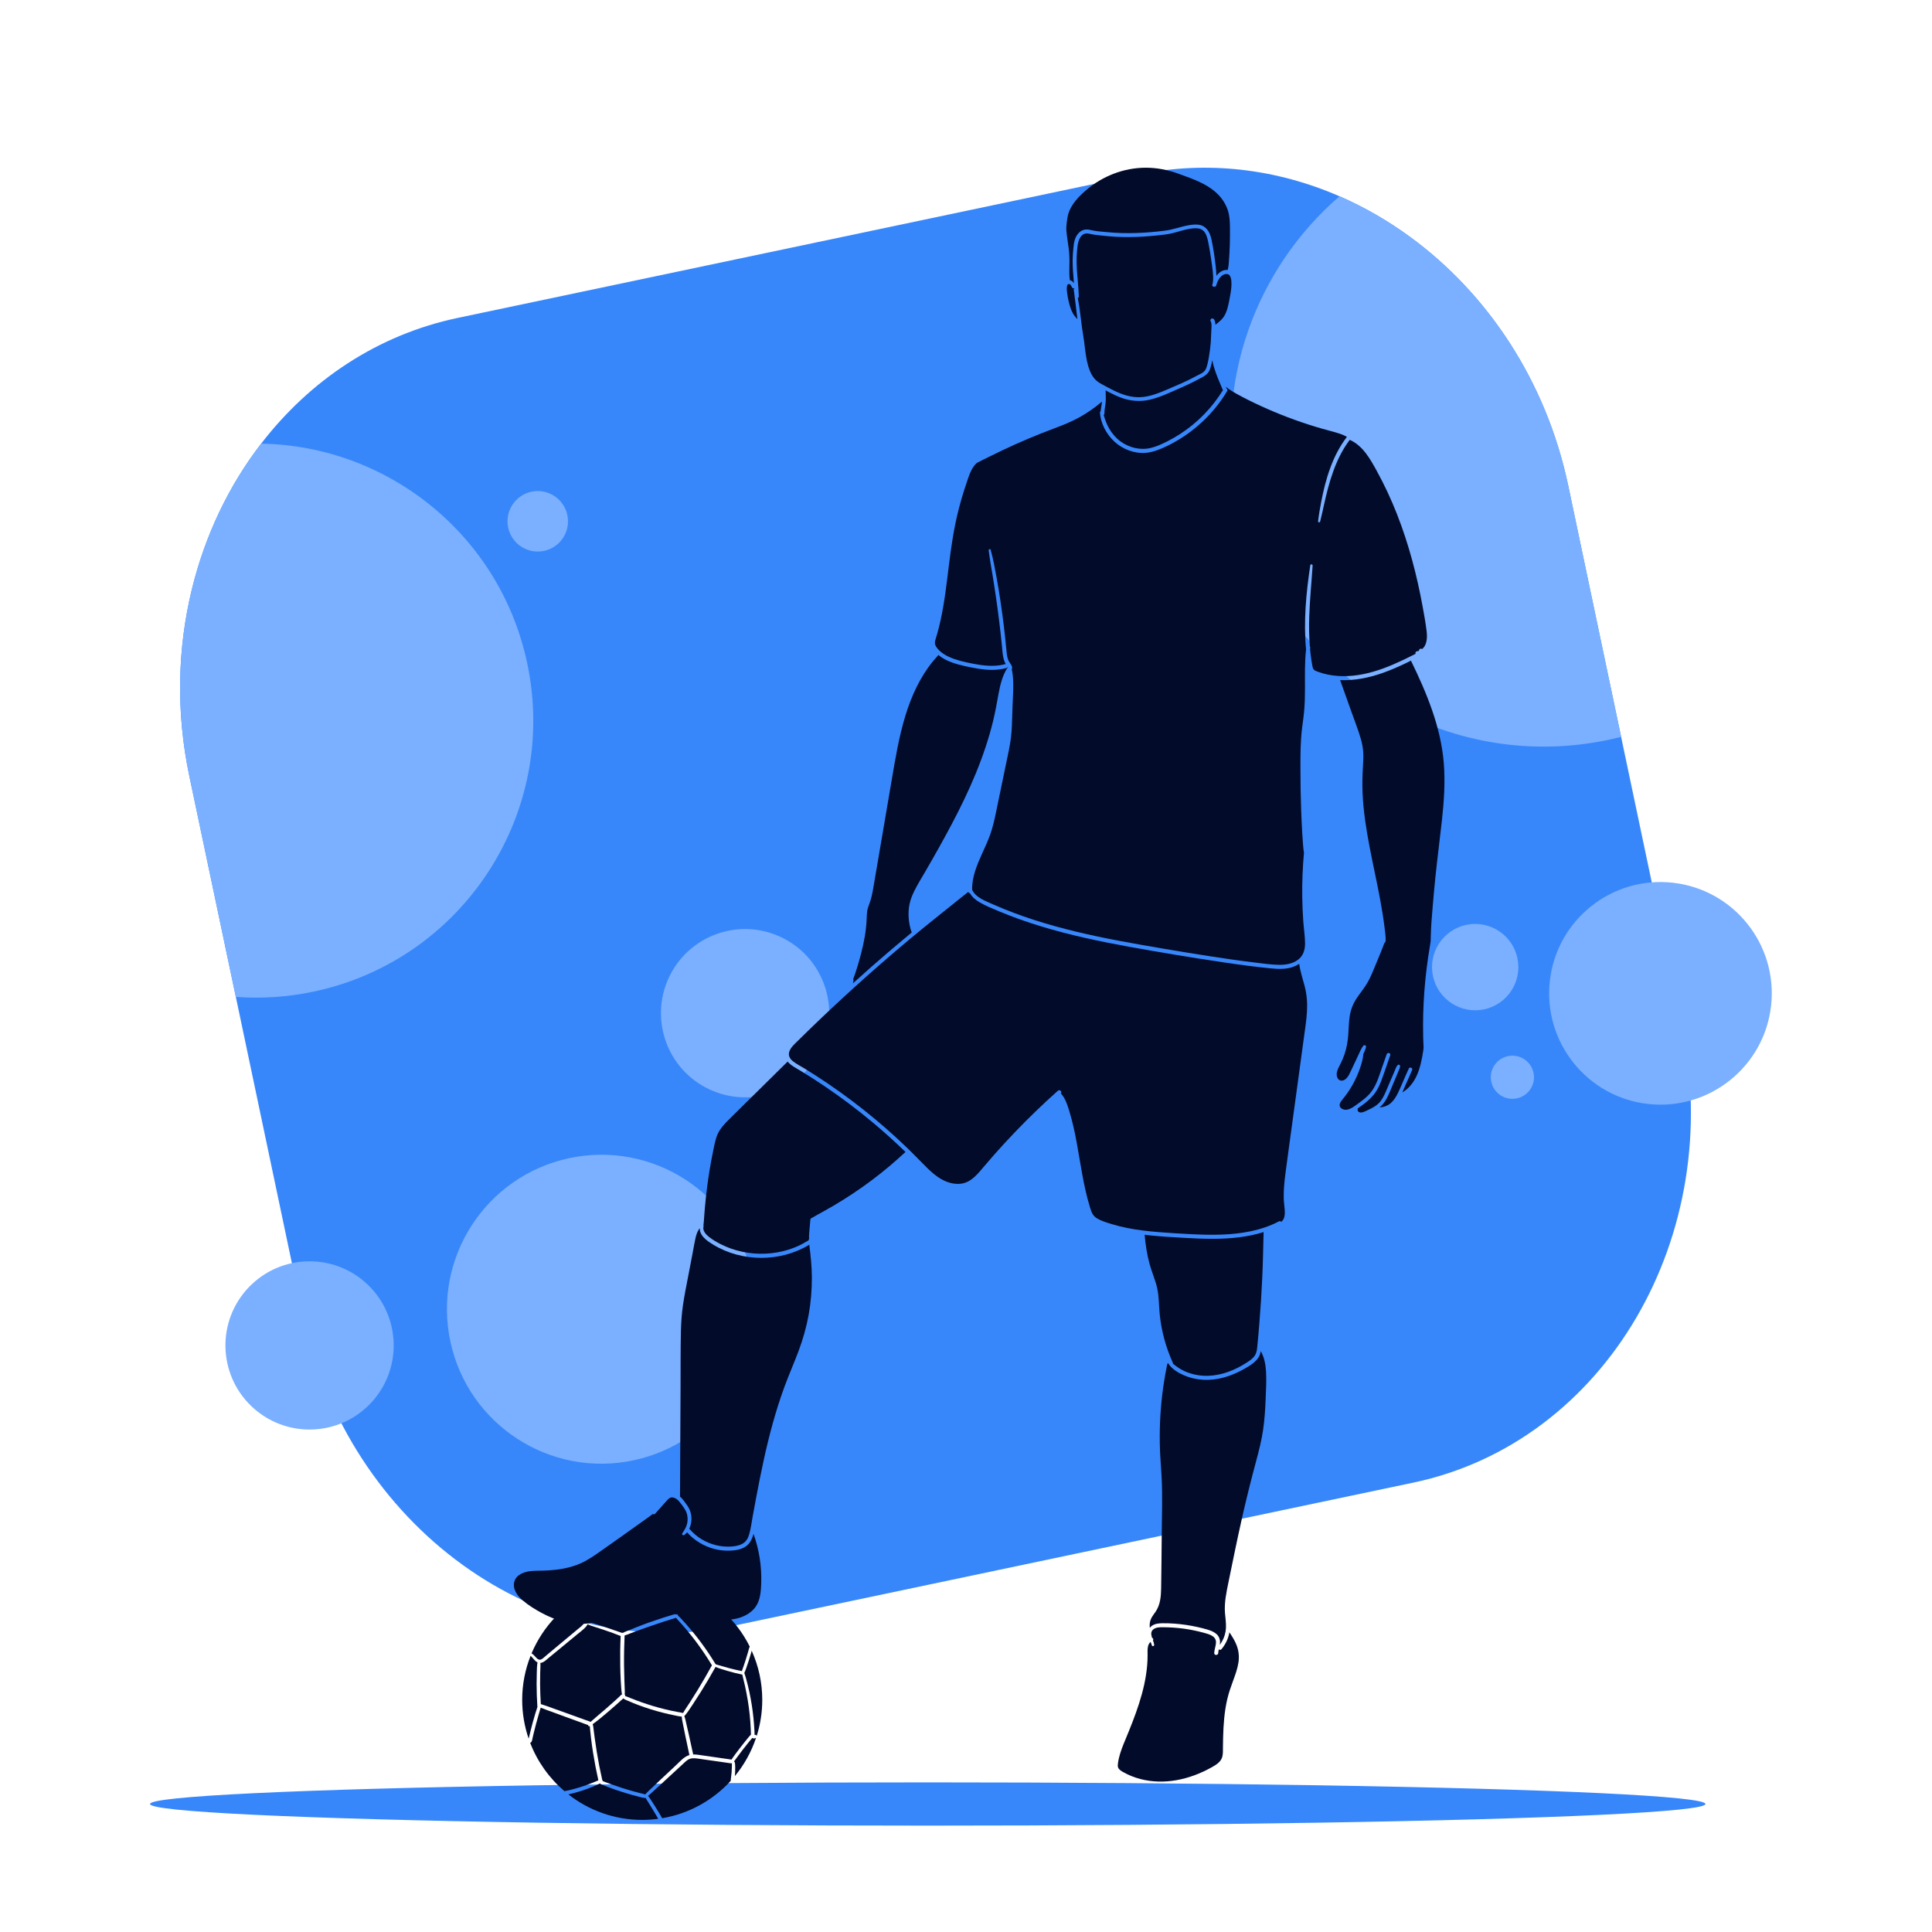 <?xml version="1.0" encoding="utf-8"?>
<!-- Generator: Adobe Illustrator 27.5.0, SVG Export Plug-In . SVG Version: 6.00 Build 0)  -->
<svg version="1.1" xmlns="http://www.w3.org/2000/svg" xmlns:xlink="http://www.w3.org/1999/xlink" x="0px" y="0px"
	 viewBox="0 0 500 500" style="enable-background:new 0 0 500 500;" xml:space="preserve">
<g id="BACKGROUND">
	<rect style="fill: none;" width="500" height="500"/>
</g>
<g id="OBJECTS">
	<ellipse style="fill:#3887fa;" cx="240.096" cy="466.872" rx="201.27" ry="5.596"/>
	<path style="fill:#3887fa;" d="M405.861,125.71l29.356,139.423c11.526,54.743-19.721,108.099-69.44,118.568l-176.07,37.073
		c-49.719,10.469-99.824-25.758-111.351-80.501L49,200.85c-3.502-16.63-3.058-33.131,0.657-48.342
		c3.401-13.949,9.551-26.814,17.922-37.689c12.548-16.313,30.09-28.168,50.855-32.54l176.07-37.073
		c17.952-3.78,35.951-1.471,52.163,5.588c6.383,2.781,12.487,6.299,18.203,10.474C384.874,75.87,400.132,98.501,405.861,125.71z"/>
	<path style="fill:#7ab0ff;" d="M136.46,171.735c8.156,38.735-16.635,76.75-55.37,84.906c-6.759,1.423-13.499,1.844-20.057,1.36
		L49,200.85c-3.502-16.63-3.058-33.131,0.657-48.342c3.401-13.949,9.551-26.814,17.922-37.689
		C100.276,115.36,129.437,138.38,136.46,171.735z"/>
	<path style="fill:#7ab0ff;" d="M405.861,125.71l13.686,64.997c-1.082,0.275-2.173,0.528-3.273,0.76
		c-43.79,9.22-86.766-18.806-95.987-62.596c-6.296-29.901,4.78-59.424,26.381-78.077c6.383,2.781,12.487,6.299,18.203,10.474
		C384.874,75.87,400.132,98.501,405.861,125.71z"/>
	
		<ellipse transform="matrix(0.978 -0.21 0.21 0.978 -67.626 40.187)" style="fill:#7ab0ff;" cx="155.555" cy="338.76" rx="39.962" ry="39.962"/>
	
		<ellipse transform="matrix(0.421 -0.907 0.907 0.421 -126.186 326.728)" style="fill:#7ab0ff;" cx="192.841" cy="262.209" rx="21.77" ry="21.77"/>
	
		<ellipse transform="matrix(0.693 -0.721 0.721 0.693 -226.468 164.546)" style="fill:#7ab0ff;" cx="80.043" cy="348.284" rx="21.77" ry="21.77"/>
	
		<ellipse transform="matrix(0.111 -0.994 0.994 0.111 126.603 655.446)" style="fill:#7ab0ff;" cx="429.473" cy="256.995" rx="28.801" ry="28.801"/>
	<path style="fill:#7ab0ff;" d="M392.71,247.987c1.271,6.037-2.592,11.962-8.63,13.233c-6.037,1.271-11.962-2.593-13.233-8.63
		c-1.271-6.037,2.592-11.962,8.63-13.233C385.514,238.086,391.439,241.95,392.71,247.987z"/>
	<path style="fill:#7ab0ff;" d="M146.832,133.3c0.891,4.23-1.816,8.381-6.046,9.272c-4.23,0.891-8.381-1.816-9.272-6.046
		c-0.891-4.23,1.816-8.381,6.046-9.272C141.79,126.363,145.941,129.07,146.832,133.3z"/>
	<path style="fill:#7ab0ff;" d="M396.873,277.642c0.636,3.019-1.296,5.981-4.315,6.617c-3.019,0.636-5.981-1.296-6.617-4.315
		c-0.636-3.019,1.296-5.981,4.315-6.617C393.275,272.691,396.238,274.623,396.873,277.642z"/>
	<path style="fill:#7ab0ff;" d="M203.615,299.219c0.636,3.019-1.296,5.981-4.315,6.617c-3.019,0.636-5.981-1.296-6.617-4.315
		c-0.636-3.019,1.296-5.981,4.315-6.617C200.017,294.268,202.979,296.2,203.615,299.219z"/>
	<g>
		<g>
			<polygon style="fill:#020B2A;" points="302.236,352.777 302.233,352.785 302.23,352.79 302.299,352.79 			"/>
			<path style="fill:#020B2A;" d="M316.398,100.774c0.031,0.073,0.072,0.127,0.115,0.176c-2.786,4.541-6.586,8.442-11.056,11.341
				c-1.12,0.726-2.28,1.391-3.474,1.989c-1.32,0.66-2.686,1.288-4.125,1.638c-2.714,0.661-5.594-0.036-7.84-1.659
				c-1.208-0.873-2.202-2.041-2.954-3.322c-0.651-1.109-1.075-2.308-1.43-3.534c0.111-0.079,0.191-0.203,0.187-0.383
				c-0.02-1.06,0.287-2.088,0.34-3.143c0.027-0.538,0.02-1.079,0.003-1.618c-0.013-0.395,0.003-0.828-0.046-1.238
				c0.264,0.142,0.526,0.287,0.791,0.426c1.065,0.558,2.152,1.08,3.283,1.493c2.395,0.875,4.912,1.074,7.403,0.496
				c2.642-0.613,5.144-1.835,7.621-2.913c1.238-0.539,2.47-1.095,3.674-1.705c0.532-0.27,1.052-0.565,1.583-0.837
				c0.472-0.242,0.955-0.47,1.386-0.781c0.415-0.299,0.789-0.66,1.036-1.114c0.293-0.54,0.46-1.167,0.605-1.76
				c0.091-0.37,0.167-0.745,0.238-1.121c0.113,0.585,0.253,1.165,0.419,1.74C314.737,96.95,315.59,98.857,316.398,100.774z"/>
			<path style="fill:#020B2A;" d="M275.99,59.853c-0.072-0.771-0.019-1.525,0.089-2.29c0.102-0.723,0.179-1.452,0.383-2.155
				c0.752-2.587,2.793-4.655,4.803-6.349c2.045-1.724,4.412-3.116,6.906-4.08c2.666-1.031,5.505-1.573,8.363-1.575
				c2.872-0.002,5.697,0.548,8.392,1.529c4.006,1.459,8.561,2.931,11.245,6.472c0.684,0.903,1.238,1.924,1.588,3.003
				c0.443,1.368,0.536,2.812,0.551,4.24c0.034,3.073-0.03,6.156-0.286,9.219c-0.031,0.371-0.049,0.748-0.111,1.115
				c-0.052,0.306-0.131,0.607-0.195,0.911l-0.106-0.02c-0.947-0.085-1.818,0.412-2.453,1.078c-0.124,0.13-0.242,0.27-0.355,0.415
				c-0.024-0.765-0.094-1.527-0.174-2.288c-0.247-2.33-0.584-4.651-1.064-6.945c-0.33-1.575-0.994-3.217-2.628-3.8
				c-0.956-0.341-2.05-0.232-3.032-0.085c-1.095,0.164-2.163,0.469-3.23,0.76c-1.066,0.291-2.13,0.558-3.229,0.695
				c-1.233,0.154-2.469,0.285-3.707,0.386c-2.482,0.203-4.976,0.294-7.465,0.225c-1.225-0.034-2.45-0.108-3.67-0.227
				c-1.245-0.122-2.521-0.184-3.749-0.431c-0.552-0.111-1.105-0.276-1.673-0.268c-0.531,0.007-1.043,0.175-1.486,0.467
				c-0.719,0.475-1.183,1.189-1.468,1.99c-0.276,0.776-0.37,1.609-0.446,2.424c-0.098,1.053-0.183,2.105-0.186,3.163
				c-0.006,1.969,0.181,3.929,0.34,5.89l-0.077-0.133c-0.246-0.341-0.584-0.591-0.991-0.674c-0.163-1.195-0.151-2.415-0.116-3.617
				c0.044-1.5,0.026-2.972-0.157-4.464C276.408,62.905,276.134,61.387,275.99,59.853z"/>
			<path style="fill:#020B2A;" d="M277.716,81.188c-0.518-0.916-0.841-1.924-1.088-2.942c-0.188-0.775-0.345-1.565-0.441-2.357
				c-0.08-0.66-0.239-1.569,0.082-2.189c0.057-0.111,0.131-0.181,0.211-0.221c0.109,0.106,0.272,0.111,0.383,0.033
				c0.063,0.039,0.123,0.092,0.178,0.16c0.115,0.144,0.201,0.318,0.283,0.482c0.035,0.07,0.066,0.134,0.111,0.198
				c0.035,0.05,0.132,0.221,0.042,0.05c0.127,0.242,0.369,0.261,0.557,0.162l0.009,0.112c-0.104,0.045-0.187,0.148-0.161,0.291
				c0.129,0.695,0.177,1.396,0.271,2.096c0.094,0.696,0.186,1.392,0.27,2.089c0.14,1.156,0.267,2.313,0.404,3.469
				C278.448,82.151,278.016,81.72,277.716,81.188z"/>
			<path style="fill:#020B2A;" d="M285.266,99.501c-0.789-0.422-1.481-0.864-2.061-1.559c-0.511-0.613-0.898-1.344-1.188-2.084
				c-0.654-1.664-0.939-3.456-1.168-5.221c-0.112-0.867-0.21-1.736-0.327-2.603c-0.148-1.095-0.349-2.182-0.505-3.277
				c-0.359-2.532-0.571-5.108-1.084-7.618c0.15-0.076,0.263-0.218,0.258-0.44c-0.058-2.377-0.361-4.738-0.501-7.11
				c-0.118-2.014-0.079-4.053,0.199-6.055c0.207-1.49,0.91-3.393,2.776-3.085c0.558,0.092,1.101,0.235,1.663,0.31
				c0.577,0.077,1.156,0.141,1.735,0.199c1.184,0.118,2.368,0.238,3.557,0.307c2.379,0.137,4.767,0.115,7.145-0.027
				c1.186-0.071,2.37-0.171,3.552-0.295c1.125-0.118,2.266-0.223,3.378-0.438c2.061-0.4,4.048-1.254,6.155-1.407
				c0.825-0.06,1.713-0.041,2.402,0.476c0.547,0.41,0.869,1.06,1.08,1.694c0.298,0.895,0.444,1.84,0.614,2.764
				c0.219,1.186,0.41,2.376,0.573,3.572c0.229,1.684,0.548,3.456,0.412,5.159c-0.026,0.324-0.074,0.651-0.189,0.956
				c-0.11,0.293,0.205,0.518,0.461,0.477c0.233,0.039,0.495-0.061,0.561-0.334c0.296-1.22,1.237-2.989,2.707-2.944
				c0.182,0.006,0.355,0.049,0.483,0.126l0.117,0.075l0.004,0.002l0.032,0.033l0.113,0.117l0.021,0.022l0.025,0.041
				c0.223,0.346,0.345,0.794,0.392,1.205c0.131,1.133-0.011,2.298-0.195,3.409c-0.208,1.251-0.445,2.521-0.772,3.745
				c-0.279,1.044-0.689,2.039-1.422,2.848c-0.519,0.573-1.134,1.036-1.722,1.528c-0.004-0.098-0.002-0.196-0.012-0.294
				c-0.039-0.387-0.109-0.798-0.346-1.119c-0.163-0.221-0.435-0.326-0.689-0.181c-0.217,0.124-0.342,0.471-0.181,0.689
				c0.18,0.245,0.206,0.608,0.218,0.934c0.018,0.465-0.013,0.931-0.046,1.394c-0.076,1.068-0.064,2.138-0.15,3.206
				c-0.102,1.265-0.285,2.525-0.492,3.777c-0.101,0.608-0.216,1.214-0.373,1.81c-0.136,0.518-0.274,1.099-0.596,1.538
				c-0.562,0.768-1.583,1.109-2.387,1.55c-1.137,0.623-2.305,1.186-3.486,1.72c-1.171,0.529-2.353,1.031-3.534,1.537
				c-1.217,0.521-2.436,1.043-3.697,1.45c-1.227,0.396-2.49,0.682-3.783,0.716c-1.157,0.031-2.304-0.124-3.419-0.43
				C289.336,101.75,287.302,100.59,285.266,99.501z"/>
			<path style="fill:#020B2A;" d="M220.761,254.369c0.041-0.136,0.074-0.274,0.097-0.414c0.015-0.088,0.032-0.178,0.033-0.267
				c0.001-0.115-0.037-0.2-0.095-0.275c0.84-2.214,1.506-4.516,2.095-6.795c0.727-2.812,1.256-5.688,1.391-8.593
				c0.033-0.706,0.037-1.417,0.132-2.118c0.097-0.716,0.336-1.378,0.591-2.049c0.512-1.346,0.778-2.736,1.02-4.151
				c0.518-3.03,1.036-6.061,1.552-9.091c1.033-6.061,2.065-12.123,3.1-18.184c0.993-5.816,1.926-11.671,3.671-17.32
				c1.546-5.002,3.765-9.892,7.099-13.968c0.412-0.504,0.84-0.994,1.279-1.474c0.053-0.057,0.086-0.118,0.109-0.18
				c0.69,0.575,1.457,1.052,2.27,1.432c1.941,0.907,4.05,1.367,6.139,1.787c2.428,0.488,4.933,0.861,7.408,0.537
				c0.613-0.08,1.216-0.199,1.811-0.366c0.179-0.05,0.282-0.165,0.331-0.299c0.045,0.07,0.078,0.134,0.076,0.191
				c-0.096,0.036-0.187,0.096-0.255,0.208c-1.197,1.973-1.758,4.228-2.174,6.476c-0.435,2.347-0.833,4.692-1.396,7.013
				c-1.128,4.656-2.671,9.204-4.487,13.635c-1.833,4.474-3.95,8.828-6.206,13.103c-2.257,4.277-4.636,8.484-7.065,12.665
				c-1.194,2.056-2.511,4.087-3.37,6.314c-0.892,2.311-0.975,4.817-0.502,7.231c0.117,0.598,0.285,1.181,0.48,1.758
				c0.018,0.054,0.045,0.098,0.076,0.135c-3.519,2.914-7.004,5.868-10.435,8.885c-1.623,1.427-3.229,2.874-4.832,4.324
				C220.724,254.467,220.746,254.419,220.761,254.369z"/>
			<path style="fill:#020B2A;" d="M197,409.841c-0.078,2.023-0.229,4.21-1.402,5.934c-0.979,1.44-2.569,2.39-4.206,2.902
				c-2.033,0.637-4.196,0.606-6.297,0.403c-2.315-0.224-4.617-0.595-6.924-0.892c-2.323-0.299-4.648-0.583-6.975-0.852
				c-2.283-0.264-4.588-0.54-6.888-0.343c-2.14,0.183-4.178,0.825-6.199,1.517c-1.97,0.674-3.964,1.401-6.043,1.646
				c-4.084,0.482-8.141-0.74-11.72-2.646c-1.782-0.949-3.575-2.043-5.11-3.362c-1.365-1.172-2.673-2.958-2.116-4.861
				c0.535-1.829,2.627-2.541,4.328-2.701c1.106-0.104,2.221-0.076,3.33-0.115c1.061-0.038,2.121-0.109,3.175-0.236
				c2.134-0.257,4.227-0.733,6.203-1.593c2.01-0.874,3.801-2.158,5.583-3.415c3.835-2.706,7.675-5.405,11.485-8.147
				c0.577-0.415,1.147-0.839,1.719-1.261c0.183,0.12,0.421,0.136,0.611-0.078l2.757-3.095c0.354-0.398,0.724-0.907,1.258-1.064
				c0.515-0.151,1.072,0.055,1.498,0.345c0.473,0.322,0.843,0.794,1.184,1.247c0.38,0.506,0.763,1.014,1.08,1.563
				c0.518,0.897,0.708,1.915,0.6,2.943c-0.055,0.529-0.204,1.063-0.417,1.549c-0.115,0.263-0.259,0.511-0.406,0.758
				c-0.15,0.251-0.294,0.54-0.485,0.762c-0.287,0.333,0.148,0.768,0.482,0.482c0.22-0.188,0.453-0.349,0.639-0.574l0.071-0.095
				c1.83,2.076,4.293,3.567,6.964,4.279c1.326,0.353,2.715,0.52,4.087,0.47c1.379-0.05,2.884-0.257,4.059-1.035
				c1.17-0.774,1.752-2.01,2.083-3.326C196.484,401.077,197.169,405.46,197,409.841z"/>
			<path style="fill:#020B2A;" d="M210.113,330.63c0.007,3.233-0.258,6.46-0.835,9.642c-0.581,3.203-1.472,6.332-2.612,9.379
				c-1.171,3.131-2.527,6.19-3.679,9.329c-2.264,6.17-3.945,12.537-5.351,18.953c-0.71,3.241-1.35,6.498-1.963,9.759
				c-0.301,1.606-0.596,3.213-0.889,4.821c-0.276,1.518-0.463,3.091-0.897,4.574c-0.19,0.65-0.463,1.296-0.929,1.799
				c-0.456,0.492-1.057,0.809-1.692,1.007c-1.293,0.402-2.713,0.443-4.054,0.322c-2.664-0.241-5.282-1.336-7.317-3.072
				c-0.499-0.425-0.961-0.889-1.391-1.383c-0.042-0.049-0.089-0.076-0.135-0.103c0.221-0.465,0.386-0.957,0.477-1.464
				c0.213-1.191,0.093-2.416-0.394-3.527c-0.294-0.67-0.726-1.257-1.161-1.841c-0.4-0.538-0.803-1.09-1.322-1.521l-0.001-0.001
				l0.017-0.081c0.023-4.743,0.047-9.486,0.07-14.23l0.07-14.16c0.023-4.735-0.016-9.475,0.09-14.209
				c0.052-2.334,0.209-4.659,0.551-6.97c0.339-2.295,0.796-4.571,1.234-6.848c0.442-2.3,0.892-4.598,1.322-6.9
				c0.2-1.069,0.379-2.145,0.61-3.208c0.183-0.844,0.408-1.7,0.872-2.438c0.096-0.152,0.206-0.289,0.323-0.422
				c-0.098,0.823,0.312,1.647,0.869,2.288c0.72,0.827,1.689,1.444,2.618,2.01c1.842,1.123,3.858,1.971,5.939,2.535
				c4.177,1.132,8.665,1.15,12.847,0.032c1.187-0.317,2.344-0.731,3.467-1.228c0.873-0.386,1.765-0.818,2.572-1.351
				C209.805,324.95,210.107,327.765,210.113,330.63z"/>
			<path style="fill:#020B2A;" d="M232.311,299.968c-0.73,0.648-1.468,1.286-2.216,1.914c-1.49,1.252-3.015,2.463-4.573,3.629
				c-3.126,2.339-6.382,4.505-9.747,6.485c-0.942,0.555-1.893,1.093-2.849,1.625c-0.924,0.514-1.868,0.995-2.764,1.557
				c-0.253,0.035-0.414,0.242-0.438,0.492c-0.09,0.919-0.176,1.838-0.248,2.758c-0.057,0.724-0.151,1.479-0.077,2.207
				c-0.081,0.066-0.133,0.163-0.116,0.295l0.008,0.059c-0.835,0.455-1.636,0.96-2.5,1.366c-0.908,0.427-1.847,0.784-2.806,1.08
				c-1.916,0.592-3.903,0.932-5.907,1.016c-4.006,0.169-8.055-0.657-11.627-2.493c-0.999-0.514-1.988-1.096-2.881-1.78
				c-0.832-0.637-1.805-1.647-1.499-2.788c0.025-0.093,0.01-0.177-0.023-0.25c0.091-0.667,0.125-1.339,0.174-2.013
				c0.06-0.813,0.12-1.626,0.19-2.438c0.144-1.667,0.326-3.33,0.53-4.991c0.404-3.296,0.947-6.575,1.622-9.826
				c0.318-1.529,0.575-3.156,1.263-4.572c0.64-1.317,1.642-2.395,2.668-3.421c2.38-2.38,4.791-4.73,7.187-7.094l8.152-8.045
				c0.851,1.029,2.285,1.732,3.363,2.387c2.191,1.333,4.35,2.721,6.472,4.162c4.226,2.87,8.309,5.949,12.228,9.227
				c2.908,2.432,5.726,4.972,8.448,7.611C233.652,298.722,232.993,299.361,232.311,299.968z"/>
			<path style="fill:#020B2A;" d="M318.167,422.444c0.695,1.03,1.363,2.089,1.826,3.241c0.591,1.469,0.758,3.023,0.515,4.588
				c-0.25,1.607-0.811,3.148-1.371,4.668c-0.575,1.563-1.129,3.124-1.509,4.748c-0.77,3.292-1.007,6.684-1.091,10.054
				c-0.021,0.85-0.033,1.701-0.041,2.551c-0.007,0.783,0.033,1.593-0.167,2.358c-0.367,1.403-1.71,2.148-2.891,2.804
				c-5.54,3.075-12.119,4.594-18.353,2.944c-1.505-0.399-2.959-0.971-4.317-1.735c-0.532-0.299-1.199-0.652-1.412-1.267
				c-0.124-0.357-0.063-0.769-0.016-1.135c0.056-0.439,0.142-0.875,0.243-1.306c0.38-1.619,1.012-3.164,1.647-4.697
				c0.639-1.542,1.272-3.085,1.872-4.642c1.212-3.146,2.299-6.353,3.019-9.65c0.358-1.639,0.618-3.303,0.764-4.974
				c0.073-0.834,0.106-1.673,0.109-2.511c0.003-0.802-0.069-1.647,0.117-2.435c0.098-0.415,0.323-0.83,0.653-1.115
				c0.133,0.282,0.255,0.568,0.334,0.871c0.103,0.396,0.664,0.222,0.601-0.166c-0.062-0.385-0.182-0.753-0.31-1.117
				c0.163-0.221,0.058-0.58-0.213-0.612c-0.056-0.167-0.11-0.335-0.154-0.507c-0.18-0.699-0.079-1.342,0.54-1.781
				c0.664-0.471,1.525-0.495,2.309-0.494c0.922,0,1.846,0.036,2.766,0.097c1.799,0.119,3.587,0.361,5.353,0.724
				c0.885,0.182,1.764,0.393,2.635,0.634c0.684,0.189,1.382,0.376,2.001,0.733c0.654,0.377,1.082,0.927,1.069,1.708
				c-0.016,0.938-0.415,1.83-0.457,2.771c-0.03,0.672,1.015,0.671,1.045,0c0.014-0.324,0.072-0.641,0.141-0.956
				c0.186,0.176,0.471,0.229,0.686-0.023C317.202,425.536,317.88,424.041,318.167,422.444z"/>
			<path style="fill:#020B2A;" d="M327.635,354.726c0.163,2.408,0.011,4.848-0.083,7.257c-0.105,2.696-0.269,5.397-0.662,8.068
				c-0.389,2.639-1.037,5.226-1.73,7.799c-1.405,5.218-2.714,10.454-3.89,15.729c-1.179,5.288-2.264,10.596-3.345,15.905
				c-0.531,2.609-1.107,5.248-0.904,7.927c0.101,1.327,0.33,2.652,0.251,3.986c-0.068,1.145-0.401,2.278-0.948,3.285
				c-0.189,0.348-0.41,0.674-0.646,0.989c0.036-0.214,0.061-0.43,0.065-0.649c0.014-0.831-0.322-1.619-0.955-2.162
				c-0.595-0.511-1.327-0.817-2.068-1.051c-0.929-0.294-1.881-0.529-2.832-0.74c-1.973-0.438-3.981-0.731-5.997-0.877
				c-1.004-0.073-2.011-0.107-3.018-0.096c-0.917,0.01-1.888,0.087-2.678,0.603c-0.25,0.163-0.463,0.361-0.642,0.582
				c-0.037-0.512-0.03-1.025,0.068-1.523c0.208-1.055,0.874-1.815,1.464-2.679c1.198-1.755,1.376-3.919,1.414-5.983
				c0.088-4.804,0.107-9.609,0.159-14.414c0.052-4.798,0.214-9.614-0.037-14.408c-0.125-2.383-0.34-4.76-0.425-7.146
				c-0.084-2.36-0.078-4.723,0.02-7.083c0.195-4.719,0.753-9.42,1.675-14.052c0.056-0.283,0.098-0.575,0.176-0.853
				c0.024-0.084,0.053-0.153,0.094-0.23l0.07-0.119c-0.031-0.008-0.07-0.02-0.13-0.046l0.136,0.033
				c0.013-0.05,0.074-0.007,0.063,0.013l0.046-0.006c0.003,0.048,0.017,0.097,0.047,0.142c0.905,1.38,2.486,2.339,3.976,2.983
				c1.572,0.679,3.245,1.071,4.954,1.176c3.672,0.226,7.322-0.928,10.495-2.713c1.456-0.819,3.184-1.784,4.011-3.303
				c0.242-0.443,0.375-0.916,0.462-1.402C327.151,351.208,327.514,352.947,327.635,354.726z"/>
			<path style="fill:#020B2A;" d="M326.675,330.6c-0.187,4.067-0.447,8.132-0.778,12.19c-0.164,2.003-0.339,4.006-0.544,6.005
				c-0.087,0.846-0.259,1.646-0.82,2.312c-0.519,0.617-1.186,1.081-1.857,1.516c-2.98,1.932-6.416,3.324-10.001,3.435
				c-1.796,0.056-3.594-0.226-5.279-0.854c-0.829-0.309-1.624-0.714-2.369-1.192c-0.513-0.329-0.987-0.708-1.464-1.084
				c0-0.092-0.014-0.186-0.054-0.276c-1.777-3.93-2.928-8.161-3.371-12.453c-0.231-2.239-0.163-4.523-0.641-6.733
				c-0.472-2.181-1.417-4.236-2.001-6.389c-0.328-1.209-0.591-2.437-0.79-3.674c-0.201-1.253-0.376-2.536-0.471-3.8l-0.012-0.043
				c0.559,0.066,1.118,0.131,1.677,0.187c2.789,0.277,5.589,0.438,8.387,0.6c2.654,0.154,5.311,0.277,7.97,0.258
				c4.304-0.031,8.654-0.446,12.76-1.746C326.921,322.776,326.855,326.688,326.675,330.6z"/>
			<path style="fill:#020B2A;" d="M337.642,255.204c0.574,2.19,0.736,4.388,0.597,6.645c-0.141,2.296-0.502,4.576-0.812,6.853
				c-0.312,2.291-0.624,4.582-0.936,6.873c-0.63,4.627-1.26,9.254-1.89,13.88c-0.63,4.624-1.274,9.246-1.881,13.873
				c-0.3,2.285-0.555,4.587-0.484,6.895c0.034,1.109,0.221,2.202,0.271,3.309c0.041,0.898-0.076,1.843-0.728,2.518
				c-0.056,0.057-0.118,0.112-0.182,0.165c-0.149-0.162-0.382-0.248-0.632-0.117c-4.613,2.414-9.824,3.255-14.979,3.423
				c-2.639,0.086-5.281,0.006-7.917-0.127c-2.721-0.138-5.443-0.298-8.158-0.518c-2.751-0.222-5.498-0.531-8.206-1.076
				c-1.348-0.271-2.685-0.6-4-1.003c-1.252-0.383-2.586-0.778-3.726-1.435c-0.523-0.301-0.941-0.692-1.239-1.22
				c-0.316-0.561-0.498-1.186-0.686-1.798c-0.41-1.335-0.762-2.687-1.076-4.048c-0.63-2.727-1.102-5.487-1.572-8.245
				c-0.476-2.798-0.94-5.602-1.577-8.368c-0.314-1.36-0.665-2.711-1.071-4.046c-0.368-1.208-0.757-2.461-1.392-3.56
				c-0.226-0.392-0.509-0.75-0.816-1.084c0.421-0.454-0.287-1.138-0.777-0.702c-3.904,3.481-7.67,7.116-11.284,10.898
				c-1.807,1.891-3.576,3.818-5.305,5.78c-0.88,0.999-1.751,2.007-2.61,3.023c-0.73,0.864-1.45,1.743-2.281,2.514
				c-0.84,0.78-1.807,1.424-2.928,1.71c-1.12,0.286-2.303,0.213-3.414-0.077c-2.35-0.614-4.258-2.173-5.961-3.839
				c-1.767-1.73-3.46-3.533-5.242-5.25c-1.798-1.733-3.639-3.421-5.519-5.064c-3.76-3.285-7.68-6.389-11.738-9.298
				c-2.029-1.455-4.094-2.861-6.191-4.216c-1.049-0.677-2.106-1.342-3.171-1.994c-0.964-0.59-2.017-1.11-2.905-1.813
				c-0.816-0.645-1.309-1.511-0.937-2.554c0.391-1.094,1.366-1.927,2.168-2.72c1.891-1.869,3.798-3.722,5.721-5.558
				c3.811-3.639,7.684-7.214,11.616-10.722c3.932-3.508,7.924-6.95,11.97-10.325c4.047-3.375,8.188-6.628,12.284-9.943
				c0.839-0.679,1.688-1.348,2.536-2.016c0.073,0.208,0.257,0.325,0.454,0.347c0.564,1.032,1.531,1.794,2.561,2.389
				c1.565,0.904,3.282,1.59,4.947,2.286c3.599,1.507,7.284,2.803,11.017,3.936c7.45,2.26,15.08,3.87,22.735,5.256
				c8.011,1.451,16.054,2.783,24.105,3.982c4.131,0.615,8.274,1.18,12.431,1.585c1.927,0.188,3.953,0.29,5.807-0.375
				c0.557-0.2,1.101-0.464,1.599-0.793C336.501,251.409,337.14,253.288,337.642,255.204z"/>
			<path style="fill:#020B2A;" d="M342.325,174.259c-0.415-0.119-0.825-0.253-1.23-0.402c-0.367-0.135-0.809-0.269-1.083-0.563
				c-0.226-0.243-0.299-0.581-0.363-0.897c-0.099-0.487-0.175-0.98-0.25-1.472c-0.144-0.945-0.259-1.894-0.349-2.845
				c0.016-0.166,0.027-0.332,0.044-0.499c0.012-0.115-0.038-0.218-0.109-0.305c-0.206-2.605-0.234-5.225-0.149-7.833
				c0.142-4.37,0.595-8.721,0.873-13.083c0.022-0.343-0.556-0.43-0.608-0.082c-1.078,7.174-1.773,14.556-1.094,21.811
				c-0.372,3.306-0.274,6.654-0.281,9.974c-0.003,1.727-0.03,3.456-0.15,5.179c-0.121,1.729-0.373,3.441-0.592,5.159
				c-0.444,3.488-0.429,7.006-0.429,10.517c0,3.507,0.06,7.014,0.18,10.518c0.068,1.994,0.158,3.987,0.275,5.978
				c0.058,0.985,0.127,1.97,0.198,2.954c0.035,0.482,0.082,0.963,0.131,1.444c0.029,0.286,0.079,0.565,0.129,0.845
				c-0.345,3.841-0.5,7.699-0.444,11.555c0.03,2.06,0.118,4.12,0.263,6.176c0.135,1.908,0.447,3.827,0.461,5.74
				c0.012,1.694-0.469,3.289-1.896,4.311c-1.433,1.027-3.201,1.288-4.926,1.256c-2.008-0.038-4.025-0.332-6.017-0.571
				c-2.063-0.247-4.123-0.521-6.18-0.815c-7.843-1.122-15.665-2.439-23.468-3.803c-7.46-1.305-14.903-2.773-22.204-4.8
				c-3.632-1.008-7.226-2.155-10.753-3.486c-1.797-0.678-3.573-1.406-5.33-2.18c-1.457-0.642-3.068-1.253-4.283-2.313
				c-0.464-0.405-0.851-0.883-1.102-1.442c-0.08-3.341,1.268-6.475,2.622-9.47c0.722-1.596,1.461-3.19,2.054-4.84
				c0.657-1.828,1.079-3.724,1.474-5.622c0.836-4.017,1.664-8.035,2.496-12.052c0.405-1.954,0.841-3.904,1.174-5.872
				c0.343-2.026,0.475-4.054,0.517-6.106c0.046-2.246,0.167-4.485,0.255-6.73c0.083-2.111,0.118-4.301-0.332-6.379
				c0.379-0.764-0.49-1.522-0.805-2.164c-0.381-0.776-0.475-1.677-0.558-2.526c-0.207-2.138-0.422-4.276-0.681-6.409
				c-0.516-4.255-1.139-8.496-1.904-12.713c-0.216-1.191-0.441-2.381-0.674-3.569c-0.234-1.192-0.531-2.355-0.84-3.528
				c-0.09-0.344-0.564-0.189-0.518,0.143c0.151,1.078,0.286,2.152,0.471,3.227c0.177,1.025,0.355,2.049,0.523,3.075
				c0.336,2.052,0.651,4.107,0.946,6.165c0.595,4.153,1.109,8.317,1.519,12.492c0.1,1.018,0.15,2.062,0.403,3.057
				c0.122,0.482,0.301,0.961,0.556,1.389l0.005,0.007l-0.108,0.008c-2.289,0.642-4.693,0.512-7.016,0.131
				c-2.095-0.343-4.23-0.766-6.238-1.466c-1.745-0.608-3.67-1.587-4.68-3.21c-0.304-0.489-0.363-0.965-0.225-1.523
				c0.138-0.56,0.332-1.107,0.491-1.662c0.33-1.155,0.621-2.32,0.88-3.492c1.047-4.73,1.584-9.553,2.176-14.355
				c0.591-4.801,1.289-9.58,2.479-14.274c0.597-2.356,1.288-4.69,2.078-6.989c0.608-1.766,1.17-3.876,2.62-5.165l0.102-0.082
				c0.485-0.22,0.944-0.494,1.425-0.731c0.548-0.27,1.099-0.536,1.645-0.809c1.112-0.555,2.23-1.096,3.352-1.631
				c2.224-1.06,4.471-2.074,6.74-3.033c2.267-0.959,4.558-1.863,6.863-2.727c2.219-0.832,4.405-1.703,6.481-2.855
				c2.075-1.152,4.023-2.524,5.831-4.061c-0.062,0.843-0.271,1.666-0.34,2.506c-0.105,0.059-0.181,0.162-0.173,0.313
				c0.149,2.812,1.67,5.622,3.716,7.519c2.144,1.989,5.111,3.137,8.046,2.927c1.612-0.115,3.124-0.661,4.59-1.311
				c1.303-0.578,2.571-1.235,3.795-1.965c2.451-1.461,4.737-3.212,6.789-5.194c2.306-2.228,4.322-4.759,5.975-7.506
				c0.176-0.292,0.035-0.57-0.194-0.702c-0.009-0.05-0.012-0.098-0.035-0.152c-0.038-0.089-0.076-0.178-0.113-0.267
				c0.364,0.293,0.743,0.568,1.125,0.821c0.969,0.642,1.995,1.198,3.023,1.739c2.208,1.161,4.463,2.235,6.749,3.233
				c4.558,1.99,9.245,3.683,14.027,5.051c1.283,0.367,2.581,0.682,3.857,1.07c0.607,0.184,1.212,0.388,1.791,0.648
				c0.267,0.12,0.522,0.258,0.776,0.4l-0.052,0.052c-3.711,4.864-5.47,10.829-6.614,16.755c-0.324,1.676-0.61,3.349-0.808,5.044
				c-0.035,0.304,0.454,0.359,0.527,0.071c0.746-2.919,1.285-5.885,2.082-8.793c0.775-2.83,1.72-5.638,3.046-8.261
				c0.727-1.438,1.573-2.812,2.539-4.102c3.38,1.497,5.286,4.936,6.986,8.029c1.989,3.618,3.736,7.372,5.246,11.215
				c1.523,3.875,2.813,7.839,3.909,11.855c1.094,4.007,1.994,8.066,2.739,12.152c0.37,2.028,0.742,4.067,0.995,6.113
				c0.2,1.62,0.214,3.669-1.162,4.785c-0.282-0.212-0.771-0.095-0.792,0.371l-0.023,0.089c-0.175,0.061-0.357,0.105-0.544,0.132
				c-0.321,0.046-0.408,0.375-0.323,0.641c-0.238,0.127-0.48,0.246-0.718,0.365c-0.822,0.412-1.646,0.818-2.476,1.212
				c-1.672,0.794-3.369,1.54-5.108,2.177c-3.372,1.234-6.911,2.063-10.519,2.024C345.769,174.971,344.017,174.745,342.325,174.259z"
				/>
			<path style="fill:#020B2A;" d="M373.173,212.284c-0.542,4.973-1.205,9.932-1.71,14.91c-0.252,2.484-0.481,4.97-0.682,7.458
				c-0.201,2.482-0.438,4.979-0.487,7.47c-0.01,0.488-0.025,0.976-0.04,1.464c-0.077,0.467-0.139,0.938-0.216,1.392
				c-0.161,0.957-0.312,1.917-0.451,2.877c-0.283,1.946-0.526,3.898-0.717,5.855c-0.378,3.864-0.578,7.745-0.583,11.628
				c-0.001,1.079,0.011,2.157,0.036,3.236c0.013,0.561,0.038,1.122,0.064,1.682c0.023,0.495,0.077,1.009-0.04,1.495
				c-0.012,0.051-0.01,0.096-0.002,0.138c-0.113,0.519-0.173,1.06-0.27,1.578c-0.113,0.6-0.237,1.199-0.382,1.792
				c-0.288,1.18-0.656,2.351-1.199,3.44c-0.465,0.934-1.046,1.807-1.762,2.567c-0.341,0.362-0.711,0.697-1.112,0.991
				c-0.233,0.171-0.478,0.328-0.72,0.488c0.35-0.76,0.666-1.537,0.996-2.285c0.527-1.195,1.084-2.382,1.577-3.591
				c0.2-0.491-0.633-0.844-0.861-0.363c-0.598,1.262-1.13,2.558-1.692,3.836c-0.473,1.075-0.916,2.175-1.489,3.202
				c-0.521,0.933-1.181,1.814-2.107,2.378c-0.719,0.437-1.487,0.608-2.286,0.682c0.72-0.612,1.306-1.348,1.77-2.197
				c0.662-1.212,1.149-2.525,1.687-3.794c0.324-0.764,0.645-1.53,0.964-2.296c0.168-0.404,0.337-0.808,0.505-1.213
				c0.163-0.392,0.361-0.782,0.38-1.212c0.014-0.314-0.408-0.481-0.621-0.257c-0.429,0.452-0.621,1.152-0.865,1.716
				c-0.26,0.603-0.523,1.205-0.781,1.809c-0.492,1.149-0.967,2.306-1.47,3.45c-0.443,1.008-0.941,2.029-1.715,2.829
				c-0.767,0.793-1.755,1.314-2.746,1.771c-0.567,0.262-1.192,0.621-1.818,0.702c-0.392,0.05-1.081-0.192-0.952-0.718
				c0.027-0.111,0.001-0.212-0.052-0.294c2.029-1.396,4.007-2.898,5.21-5.102c0.704-1.29,1.177-2.692,1.658-4.077
				c0.536-1.545,1.085-3.085,1.604-4.636c0.196-0.586-0.714-0.826-0.92-0.254c-0.459,1.276-0.894,2.56-1.34,3.84
				c-0.408,1.174-0.788,2.366-1.288,3.505c-0.481,1.098-1.078,2.138-1.895,3.021c-0.809,0.876-1.755,1.605-2.723,2.295
				c-0.916,0.653-1.906,1.503-3.048,1.694c-0.746,0.125-1.859-0.262-1.884-1.155c-0.015-0.546,0.384-1.044,0.706-1.447
				c0.362-0.452,0.722-0.906,1.061-1.375c0.694-0.958,1.32-1.967,1.875-3.011c0.616-1.158,1.145-2.365,1.58-3.602
				c0.224-0.638,0.423-1.285,0.595-1.939c0.167-0.634,0.255-1.255,0.329-1.903c0.277-0.576,0.529-1.163,0.677-1.773
				c0.112-0.463-0.466-0.657-0.729-0.307c-0.569,0.76-0.917,1.669-1.32,2.526l-1.164,2.467c-0.367,0.779-0.714,1.573-1.114,2.336
				c-0.327,0.622-0.74,1.262-1.414,1.546c-0.586,0.247-1.214,0.111-1.556-0.442c-0.319-0.517-0.354-1.143-0.212-1.722
				c0.189-0.767,0.595-1.449,0.946-2.149c0.377-0.75,0.705-1.527,0.978-2.321c0.56-1.623,0.852-3.307,0.984-5.015
				c0.126-1.632,0.131-3.281,0.384-4.902c0.256-1.643,0.811-3.126,1.717-4.52c0.853-1.314,1.869-2.514,2.684-3.853
				c1.025-1.684,1.727-3.548,2.479-5.363c0.714-1.722,1.448-3.439,2.084-5.192c0.247-0.194,0.353-0.494,0.349-0.816
				c-0.014-1.163-0.189-2.336-0.332-3.489c-0.286-2.301-0.663-4.59-1.085-6.87c-0.854-4.622-1.89-9.207-2.772-13.824
				c-0.87-4.555-1.588-9.151-1.794-13.79c-0.105-2.359-0.042-4.708,0.105-7.063c0.076-1.204,0.141-2.412,0.06-3.618
				c-0.08-1.188-0.318-2.354-0.652-3.495c-0.685-2.336-1.588-4.618-2.405-6.911c-0.839-2.352-1.677-4.704-2.516-7.056l-0.4-1.123
				c3.678,0.154,7.347-0.586,10.809-1.789c2.046-0.711,4.038-1.575,5.994-2.503c0.522-0.247,1.037-0.508,1.555-0.764
				c0.008,0.056,0.016,0.113,0.044,0.171c2.017,4.154,3.919,8.372,5.423,12.742c1.514,4.398,2.624,8.949,2.999,13.593
				C374.052,202.406,373.709,207.369,373.173,212.284z"/>
		</g>
		<g>
			<path style="fill:#020B2A;" d="M139.8,432.977c0.021-0.866,0.099-1.751,0.055-2.619c0.835-0.049,1.537-0.81,2.142-1.304
				c0.819-0.669,1.634-1.342,2.451-2.013c1.649-1.357,3.297-2.714,4.941-4.077c0.743-0.616,1.569-1.197,2.215-1.919
				c0.195-0.218,0.351-0.449,0.482-0.689c0.289,0.138,0.573,0.275,0.884,0.38c0.374,0.127,0.751,0.244,1.127,0.363
				c0.772,0.244,1.542,0.496,2.309,0.755c1.42,0.48,2.834,0.979,4.221,1.549c-0.125,2.514-0.148,5.036-0.11,7.552
				c0.02,1.311,0.058,2.621,0.129,3.93c0.036,0.655,0.071,1.31,0.126,1.963c0.028,0.338,0.054,0.676,0.091,1.013
				c0.024,0.225,0.07,0.426,0.125,0.627c-0.338,0.193-0.628,0.549-0.9,0.798c-0.362,0.332-0.725,0.662-1.089,0.991
				c-0.743,0.672-1.493,1.336-2.25,1.992c-1.297,1.125-2.635,2.208-3.907,3.361c-0.405-0.229-0.924-0.352-1.337-0.501
				c-0.559-0.202-1.118-0.404-1.677-0.605c-1.118-0.404-2.236-0.807-3.354-1.211c-1.118-0.403-2.237-0.804-3.356-1.203
				c-1.044-0.372-2.086-0.781-3.152-1.091c-0.107-1.711-0.177-3.424-0.19-5.138C139.769,434.912,139.776,433.944,139.8,432.977z"/>
			<path style="fill:#020B2A;" d="M157.393,442.998c0.747-0.638,1.487-1.283,2.221-1.935c0.367-0.326,0.732-0.654,1.094-0.985
				c0.191-0.174,0.424-0.35,0.628-0.546c0.252,0.285,0.704,0.429,1.029,0.573c0.489,0.217,0.982,0.427,1.478,0.629
				c0.993,0.404,1.996,0.779,3.011,1.124c2.027,0.69,4.091,1.274,6.179,1.749c0.599,0.136,1.201,0.264,1.804,0.382
				c0.525,0.103,1.071,0.232,1.61,0.279c-0.011,0.375,0.071,0.755,0.14,1.121c0.079,0.418,0.168,0.833,0.252,1.25
				c0.173,0.854,0.345,1.708,0.517,2.562c0.337,1.669,0.704,3.333,1.058,4.999c-1.392,0.423-2.419,1.658-3.46,2.632
				c-1.327,1.242-2.657,2.481-3.981,3.726c-0.739,0.695-1.476,1.392-2.214,2.088c-0.61,0.575-1.246,1.144-1.799,1.778
				c-0.222-0.132-0.496-0.171-0.744-0.231c-0.237-0.057-0.473-0.116-0.71-0.176c-0.492-0.124-0.983-0.253-1.473-0.388
				c-0.999-0.274-1.992-0.568-2.979-0.883c-0.967-0.309-1.928-0.636-2.884-0.978c-0.497-0.178-0.99-0.366-1.486-0.546
				c-0.212-0.077-0.463-0.199-0.718-0.284c0.005-0.123-0.034-0.247-0.117-0.334c-0.542-2.388-1.012-4.791-1.403-7.208
				c-0.199-1.23-0.381-2.464-0.55-3.699c-0.085-0.617-0.163-1.236-0.241-1.854c-0.069-0.543-0.099-1.11-0.267-1.633
				C154.782,445.219,156.094,444.107,157.393,442.998z"/>
			<path style="fill:#020B2A;" d="M161.657,438.498c0.03-0.207,0.053-0.412,0.048-0.638c-0.009-0.338-0.025-0.675-0.036-1.013
				c-0.021-0.633-0.051-1.266-0.072-1.9c-0.044-1.331-0.081-2.662-0.095-3.993c-0.028-2.565,0.039-5.126,0.143-7.688
				c0.493-0.128,0.98-0.362,1.447-0.54c0.575-0.22,1.151-0.436,1.729-0.648c1.117-0.411,2.242-0.799,3.365-1.194
				c2.236-0.786,4.494-1.513,6.764-2.196c0.22,0.283,0.479,0.538,0.719,0.8c0.364,0.396,0.722,0.797,1.077,1.201
				c0.683,0.78,1.35,1.576,1.998,2.386c1.307,1.633,2.539,3.327,3.703,5.065c0.624,0.933,1.224,1.882,1.804,2.843
				c-1.184,2.16-2.419,4.291-3.701,6.394c-0.664,1.088-1.342,2.168-2.033,3.239c-0.579,0.897-1.209,1.781-1.737,2.714
				c-0.483-0.14-1.002-0.192-1.496-0.286c-0.526-0.1-1.051-0.205-1.575-0.318c-1.028-0.221-2.049-0.469-3.064-0.742
				c-2.029-0.547-4.028-1.202-5.995-1.943c-0.538-0.202-1.072-0.413-1.605-0.626c-0.275-0.11-0.548-0.227-0.825-0.333
				c-0.141-0.054-0.293-0.117-0.447-0.149c0.001-0.003,0.003-0.006,0.004-0.009C161.833,438.763,161.771,438.605,161.657,438.498z"
				/>
			<path style="fill:#020B2A;" d="M178.278,448.946c-0.19-0.827-0.379-1.655-0.569-2.482c-0.095-0.413-0.186-0.828-0.284-1.241
				c-0.086-0.363-0.171-0.734-0.329-1.073c0.809-0.908,1.47-1.961,2.14-2.97c0.716-1.079,1.419-2.168,2.107-3.266
				c1.338-2.134,2.612-4.309,3.836-6.511c1.029,0.416,2.089,0.743,3.158,1.048c1.247,0.356,2.505,0.677,3.775,0.941
				c0.075,0.365,0.165,0.726,0.253,1.088c0.15,0.617,0.302,1.233,0.44,1.852c0.271,1.219,0.506,2.447,0.711,3.679
				c0.413,2.485,0.672,4.995,0.781,7.512c0.015,0.348,0.026,0.695,0.038,1.043c0.004,0.115,0.001,0.239,0.003,0.364
				c-0.256,0.207-0.455,0.482-0.665,0.735c-0.232,0.279-0.462,0.56-0.691,0.842c-0.469,0.578-0.93,1.162-1.385,1.751
				c-0.443,0.573-0.879,1.151-1.309,1.733c-0.215,0.292-0.424,0.589-0.633,0.885c-0.115,0.163-0.243,0.326-0.341,0.502
				c-0.335-0.066-0.679-0.101-1.016-0.149l-1.39-0.199c-0.884-0.127-1.769-0.254-2.653-0.381c-0.926-0.133-1.853-0.266-2.779-0.399
				c-0.689-0.099-1.392-0.218-2.092-0.195c-0.002-0.024,0.004-0.045-0.001-0.07C179.016,452.306,178.662,450.622,178.278,448.946z"
				/>
			<path style="fill:#020B2A;" d="M190.237,456.557c-0.026-0.238-0.04-0.509-0.232-0.675c-0.003-0.003-0.007-0.004-0.01-0.006
				c-0.001-0.02-0.007-0.039-0.011-0.058c0.098-0.115,0.185-0.244,0.281-0.375c0.215-0.293,0.433-0.584,0.649-0.876
				c0.432-0.584,0.866-1.166,1.309-1.741c0.433-0.562,0.874-1.119,1.321-1.671c0.228-0.282,0.459-0.563,0.69-0.843
				c0.145-0.176,0.317-0.354,0.468-0.541c0.29,0.2,0.687,0.19,0.974-0.046c-1.22,3.658-3.095,7.02-5.498,9.934
				c0.031-0.309,0.057-0.619,0.072-0.929c0.024-0.472,0.031-0.944,0.023-1.417C190.269,457.06,190.264,456.808,190.237,456.557z"/>
			<path style="fill:#020B2A;" d="M195.288,449.015c-0.001-0.072-0.002-0.153-0.002-0.143c-0.008-0.286-0.019-0.573-0.033-0.859
				c-0.028-0.572-0.063-1.145-0.107-1.716c-0.085-1.123-0.201-2.244-0.346-3.361c-0.295-2.27-0.704-4.522-1.25-6.746
				c-0.151-0.616-0.307-1.231-0.482-1.841c-0.122-0.427-0.251-0.858-0.415-1.273c0.024-0.081,0.022-0.164,0.002-0.242
				c0.233-0.397,0.374-0.865,0.523-1.286c0.212-0.596,0.415-1.194,0.606-1.797c0.185-0.583,0.362-1.169,0.531-1.757
				c0.075-0.262,0.148-0.525,0.221-0.788c1.751,3.885,2.734,8.187,2.734,12.717c0,3.25-0.504,6.385-1.434,9.332
				C195.758,449.052,195.527,448.904,195.288,449.015z"/>
			<path style="fill:#020B2A;" d="M194.036,426.147c-0.141,0.228-0.19,0.482-0.263,0.748c-0.075,0.275-0.152,0.55-0.231,0.825
				c-0.169,0.588-0.346,1.174-0.531,1.757c-0.185,0.583-0.374,1.165-0.571,1.744c-0.138,0.406-0.337,0.836-0.432,1.269
				c-1.139-0.24-2.273-0.496-3.398-0.796c-1.114-0.297-2.213-0.647-3.326-0.945c-0.044-0.078-0.102-0.149-0.178-0.198
				c-2.173-3.591-4.666-6.976-7.453-10.116c-0.395-0.445-0.796-0.885-1.202-1.32c-0.319-0.342-0.635-0.716-1.005-1.012
				c-0.005-0.046-0.018-0.091-0.034-0.135c0.259-0.588,0.408-1.222,0.594-1.837c0.106-0.35,0.217-0.698,0.333-1.045
				c0.058-0.173,0.118-0.346,0.178-0.519c0.022-0.062,0.043-0.12,0.061-0.174c0.112,0.003,0.225,0.004,0.345-0.015
				c0.566-0.087,1.123-0.28,1.676-0.428c1.073-0.288,2.145-0.576,3.218-0.863C187.057,416.146,191.324,420.692,194.036,426.147z"/>
			<path style="fill:#020B2A;" d="M176.276,413.398c-0.216-0.104-0.391-0.3-0.563-0.461c-0.828-0.783-1.655-1.566-2.482-2.349
				c-0.418-0.395-0.837-0.789-1.257-1.181c3.044,0.574,5.931,1.593,8.593,2.987c-0.662,0.186-1.323,0.373-1.985,0.559
				c-0.518,0.146-1.034,0.302-1.555,0.437C176.773,413.456,176.524,413.517,176.276,413.398z"/>
			<path style="fill:#020B2A;" d="M170.558,409.172c0.255,0.326,0.584,0.605,0.874,0.889c0.451,0.443,0.905,0.885,1.359,1.325
				c0.857,0.832,1.685,1.722,2.589,2.503c0.136,0.117,0.276,0.209,0.42,0.288c-0.014,0.046-0.028,0.092-0.044,0.138
				c-0.062,0.185-0.123,0.372-0.182,0.558c-0.111,0.348-0.216,0.698-0.317,1.05c-0.162,0.566-0.335,1.149-0.392,1.739
				c-0.012,0.003-0.022,0.003-0.034,0.006c-2.344,0.691-4.668,1.45-6.972,2.267c-1.143,0.405-2.274,0.847-3.401,1.293
				c-0.574,0.227-1.146,0.457-1.717,0.691c-0.479,0.197-1.013,0.372-1.464,0.643c-0.103-0.02-0.213-0.011-0.313,0.026
				c-1.432-0.484-2.855-0.997-4.29-1.476c-0.748-0.25-1.499-0.492-2.252-0.728c-0.376-0.118-0.754-0.232-1.134-0.339
				c-0.327-0.092-0.646-0.139-0.971-0.184c0.163-0.42,0.265-0.867,0.342-1.335c0.392-2.363,0.791-4.724,1.174-7.088
				c3.793-1.654,7.975-2.576,12.37-2.576C167.683,408.861,169.135,408.971,170.558,409.172z"/>
			<path style="fill:#020B2A;" d="M152.766,411.921c-0.282,1.744-0.557,3.49-0.835,5.235c-0.14,0.882-0.19,1.922-0.633,2.717
				c-0.428,0.769-1.229,1.308-1.892,1.858c-1.528,1.269-3.055,2.539-4.579,3.813c-0.778,0.651-1.556,1.301-2.334,1.952
				c-0.389,0.325-0.777,0.651-1.165,0.978c-0.352,0.296-0.695,0.637-1.086,0.882c-0.689,0.431-1.15-0.001-1.617-0.51
				c-0.322-0.351-0.646-0.727-1.056-0.959C140.519,420.896,145.956,415.202,152.766,411.921z"/>
			<path style="fill:#020B2A;" d="M137.318,428.523c0.623,0.534,1.052,1.359,1.785,1.695c-0.149,0.863-0.154,1.76-0.182,2.632
				c-0.032,0.988-0.048,1.977-0.047,2.966c0.001,1.957,0.068,3.913,0.199,5.866c0.001,0.021,0.012,0.037,0.015,0.056
				c-0.072,0.204-0.129,0.416-0.193,0.611c-0.129,0.393-0.257,0.786-0.378,1.181c-0.243,0.79-0.466,1.586-0.683,2.383
				c-0.212,0.777-0.414,1.557-0.605,2.34c-0.098,0.401-0.194,0.803-0.287,1.206c-0.035,0.153-0.087,0.32-0.131,0.489
				c-1.076-3.147-1.669-6.517-1.669-10.024C135.141,435.9,135.918,432.056,137.318,428.523z"/>
			<path style="fill:#020B2A;" d="M137.199,451.026c0.094-0.003,0.187-0.038,0.258-0.12c0.267-0.307,0.29-0.747,0.378-1.135
				c0.091-0.403,0.185-0.805,0.281-1.207c0.193-0.804,0.396-1.605,0.609-2.403c0.208-0.779,0.43-1.553,0.654-2.327
				c0.115-0.397,0.227-0.794,0.345-1.19c0.067-0.227,0.15-0.462,0.213-0.699c0.921,0.384,1.87,0.708,2.805,1.053
				c1.116,0.411,2.232,0.821,3.35,1.227c1.117,0.406,2.235,0.812,3.352,1.219c0.559,0.203,1.117,0.406,1.676,0.609l0.778,0.283
				c0.09,0.033,0.181,0.068,0.272,0.103c0.032,0.215,0.258,0.4,0.482,0.283c0.004,0.418,0.065,0.84,0.103,1.247
				c0.059,0.62,0.129,1.239,0.202,1.858c0.149,1.262,0.326,2.519,0.525,3.773c0.382,2.399,0.842,4.784,1.373,7.155
				c-0.597,0.241-1.185,0.505-1.785,0.736c-0.827,0.318-1.659,0.621-2.501,0.894c-0.824,0.267-1.656,0.509-2.496,0.723
				c-0.42,0.107-0.841,0.209-1.263,0.304c-0.216,0.049-0.494,0.072-0.736,0.146C142.156,460.212,139.077,455.916,137.199,451.026z"
				/>
			<path style="fill:#020B2A;" d="M147.088,464.384c0.401-0.089,0.801-0.183,1.198-0.286c0.858-0.222,1.708-0.472,2.55-0.749
				c0.842-0.277,1.676-0.58,2.494-0.921c0.644-0.268,1.295-0.545,1.918-0.868c0.292,0.251,0.755,0.377,1.078,0.512
				c0.488,0.204,0.982,0.392,1.477,0.577c0.99,0.37,1.988,0.716,2.993,1.038c1.006,0.323,2.018,0.624,3.036,0.904
				c0.509,0.14,1.02,0.275,1.532,0.404c0.41,0.104,0.866,0.265,1.3,0.272c0.097,0.074,0.229,0.104,0.34,0.033
				c0.02-0.013,0.039-0.029,0.059-0.042c0.09,0.185,0.209,0.36,0.316,0.532c0.168,0.268,0.333,0.538,0.499,0.807
				c0.323,0.522,0.648,1.041,0.966,1.565c0.318,0.525,0.635,1.05,0.947,1.578c0.161,0.273,0.321,0.546,0.48,0.82
				c0.028,0.048,0.053,0.096,0.08,0.144c-1.357,0.182-2.739,0.285-4.145,0.285C158.999,470.989,152.364,468.516,147.088,464.384z"/>
			<path style="fill:#020B2A;" d="M171.363,470.553c-0.074-0.163-0.175-0.316-0.268-0.475c-0.16-0.273-0.321-0.546-0.483-0.818
				c-0.324-0.544-0.653-1.085-0.99-1.621c-0.337-0.536-0.675-1.072-1.027-1.599c-0.269-0.402-0.536-0.896-0.889-1.256
				c0.456-0.366,0.887-0.769,1.315-1.161c0.655-0.6,1.31-1.199,1.965-1.799c1.31-1.199,2.613-2.405,3.918-3.609
				c0.637-0.588,1.274-1.175,1.911-1.763c0.531-0.49,1.068-1.065,1.778-1.286c0.763-0.237,1.592-0.105,2.366,0.006
				c0.884,0.126,1.769,0.253,2.654,0.379c0.969,0.138,1.938,0.277,2.906,0.415l1.516,0.217c0.459,0.066,0.925,0.157,1.389,0.173
				c-0.005,0.066-0.008,0.133-0.01,0.201c-0.008,0.252-0.002,0.504-0.006,0.756c-0.007,0.473-0.03,0.945-0.07,1.417
				c-0.038,0.461-0.095,0.92-0.157,1.378c-0.023,0.173-0.084,0.494-0.055,0.76C184.544,465.878,178.344,469.381,171.363,470.553z"/>
		</g>
	</g>
</g>
</svg>
